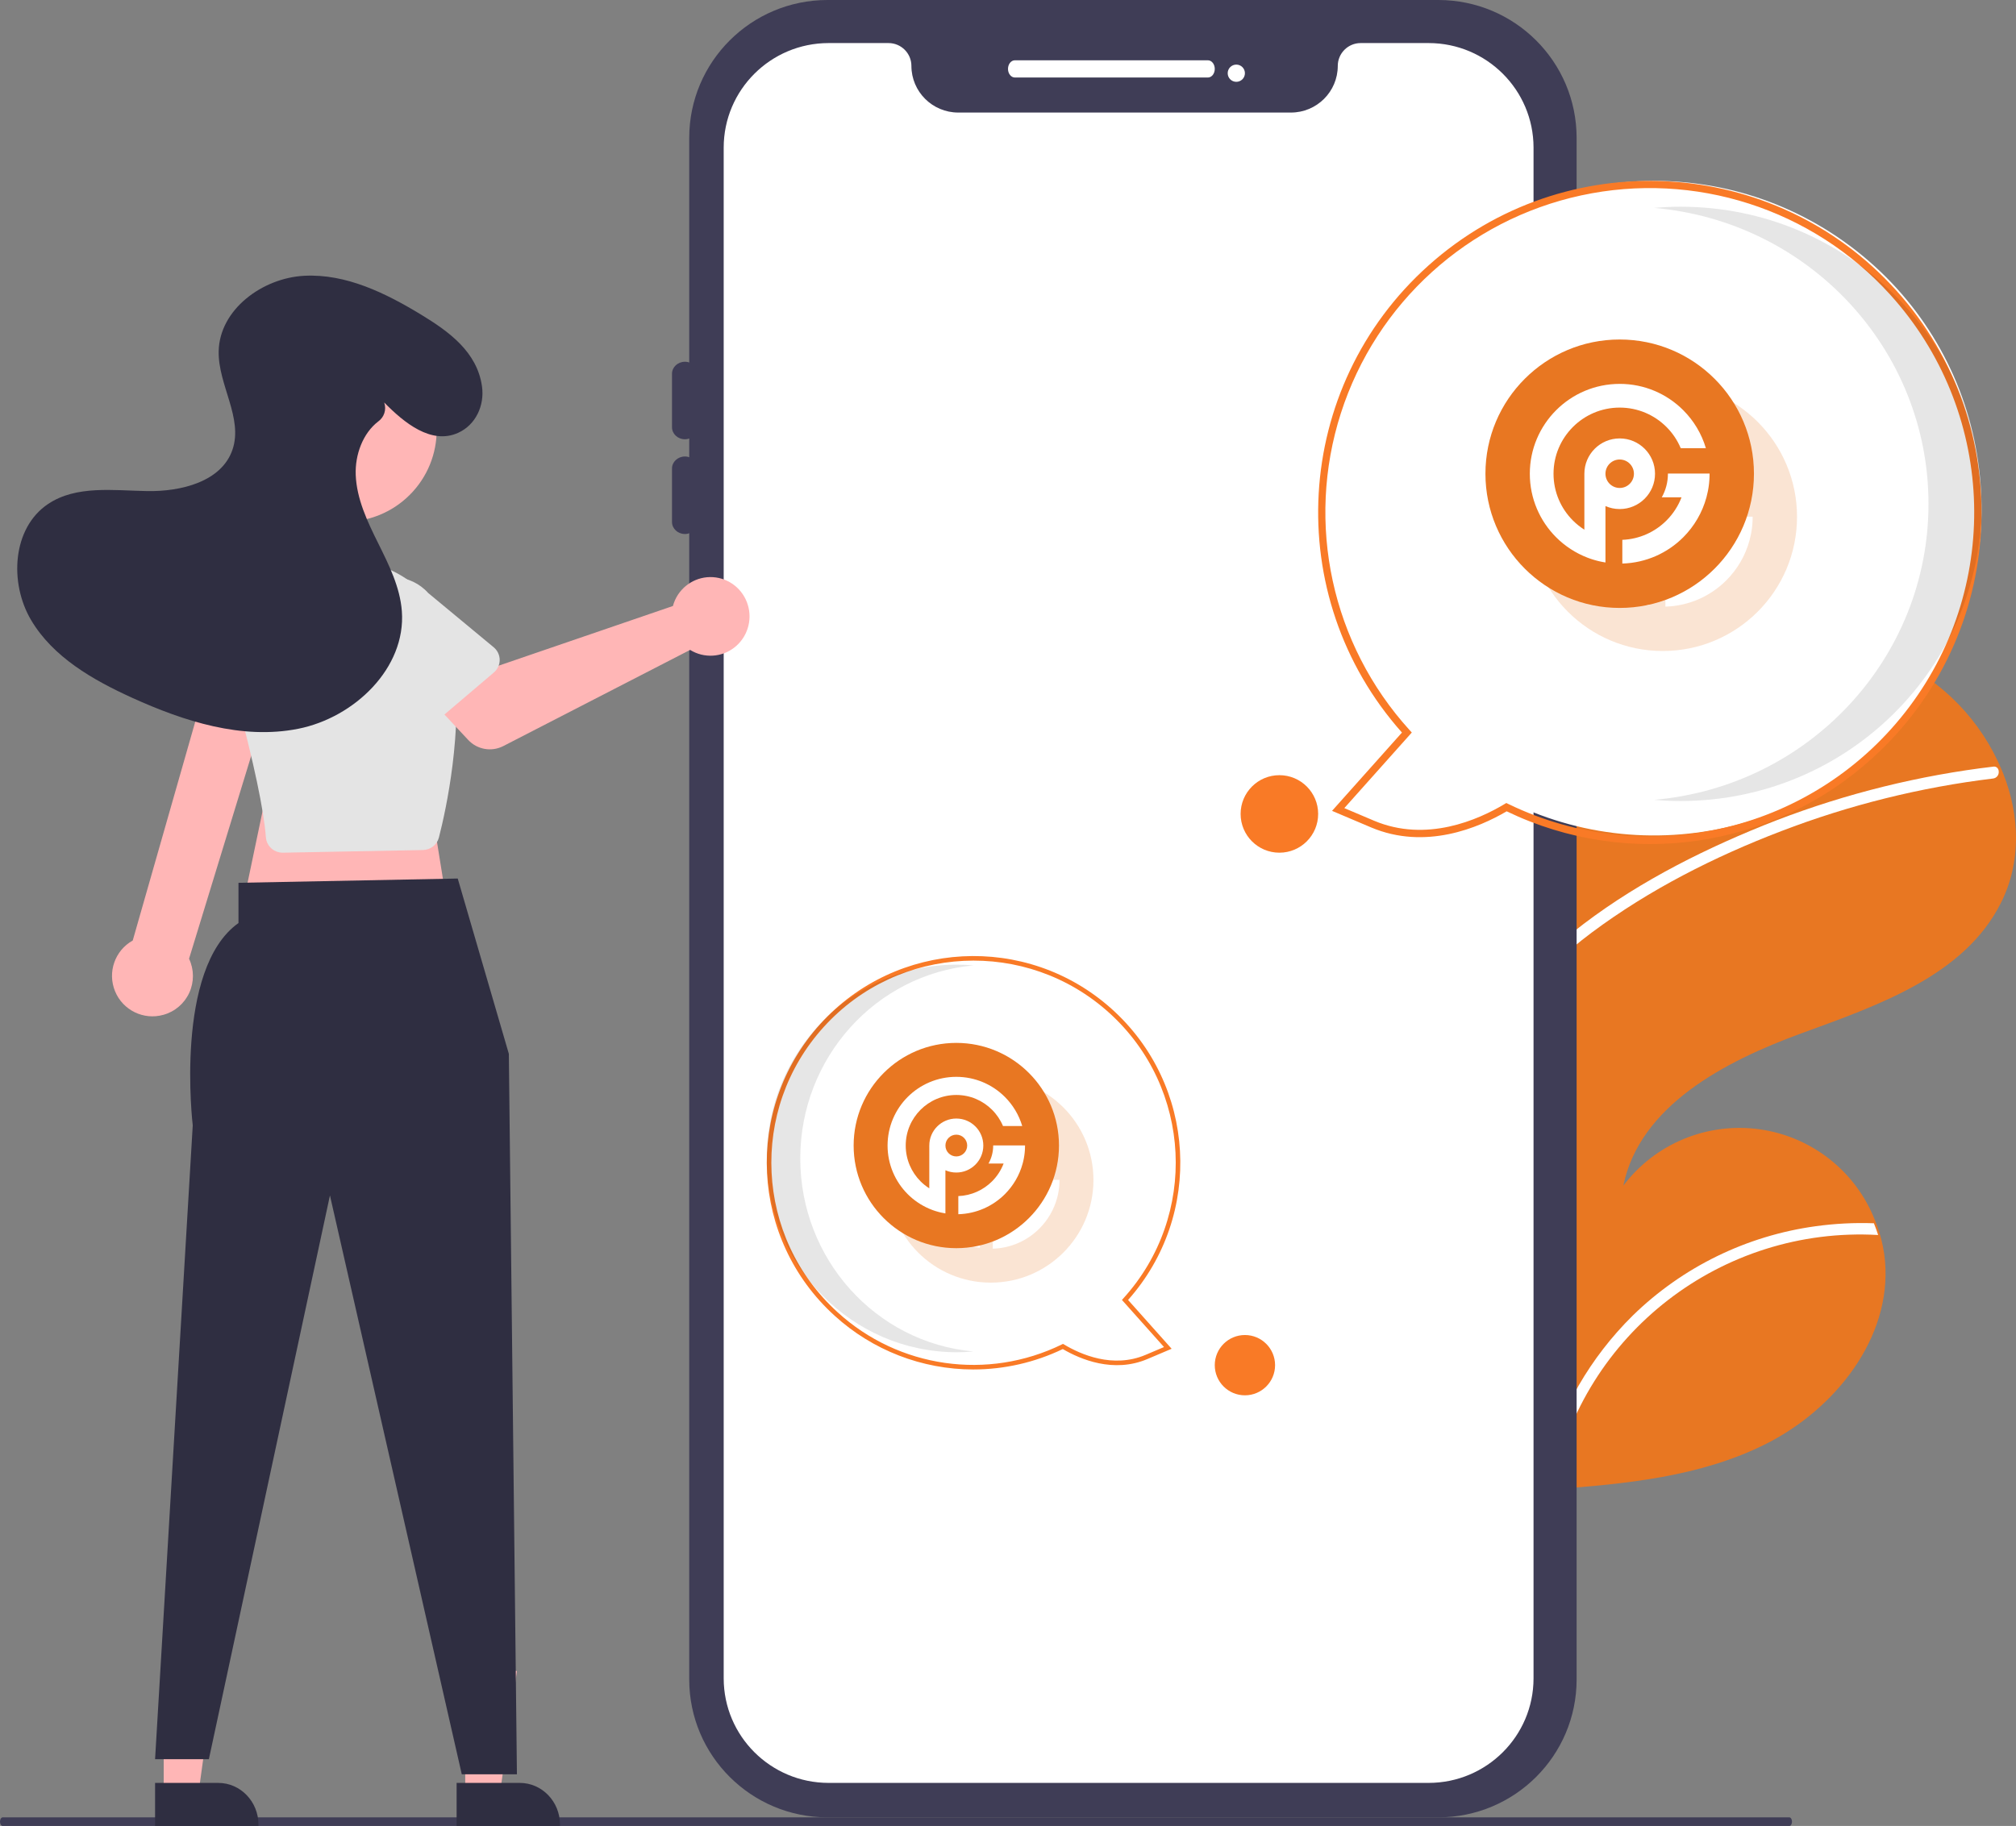 <svg xmlns="http://www.w3.org/2000/svg" width="234" height="212" viewBox="0 0 234 212">
    <rect x="0" y="0" width="234" height="212" fill="#808080" stroke="none"/>
    <g fill="none" fill-rule="evenodd">
        <g>
            <g transform="translate(-85, -206) translate(85, 206)">
                <path fill="#E87722" fill-rule="nonzero" d="M178.457 83.93c-.494.34-.978.683-1.46 1.038-4.657 13.457-7.022 27.598-6.997 41.836-.002 1.647.034 3.29.108 4.928.514 12.287 2.86 24.429 6.96 36.024.217.61.437 1.218.661 1.823.16.435.324.873.5 1.303l.52.642c.012.009.023.025.035.034.07.086.14.172.202.256.299.365.601.726.9 1.09l-.237.027-.592.065.003.004c.2-.013.402-.029.603-.049.073-.003.152-.005.227-.015l.203-.015c8.55-.62 17.291-1.446 24.922-5.297 7.987-4.034 14.543-12.27 13.785-21.175-.102-1.166-.333-2.318-.686-3.434-.148-.466-.318-.923-.5-1.378-2.241-5.678-7.377-9.704-13.43-10.529-6.054-.825-12.082 1.68-15.764 6.55 1.919-9.28 11.737-14.418 20.643-17.675 8.912-3.255 18.95-6.693 23.193-15.169 2.37-4.717 2.188-10.08.28-14.952-.059-.146-.12-.295-.184-.442-2.385-5.727-6.844-10.344-12.488-12.929-10.566-4.641-23.04-2.267-33.419 2.775-2.777 1.351-5.447 2.91-7.988 4.665z"/>
                <path fill="#FFF" fill-rule="nonzero" d="M210.733 142.37c-8.01 1.1-15.453 4.74-21.227 10.38-4.916 4.854-8.428 10.937-10.17 17.61-.102.381-.193.762-.277 1.144-.22-.376-.436-.761-.65-1.143-.136-.244-.276-.492-.409-.74.16.43.321.863.495 1.287l.515.634c.012.01.023.025.035.034.069.085.138.17.2.253.296.36.595.717.89 1.077l-.233.026-.586.064.002.004c.197-.013.399-.029.597-.048.073-.003.151-.005.225-.015.019-.115.045-.23.07-.344 3.508-17.77 19.639-30.237 37.79-29.206-.146-.46-.315-.912-.494-1.362-2.263-.081-4.53.034-6.773.345zM181.338 109.252c-3.171 2.621-5.944 5.693-8.23 9.12-1.19 1.825-2.209 3.757-3.042 5.772-.395.935-.75 1.896-1.066 2.864-.002 1.668.034 3.332.108 4.992.248-1.269.563-2.523.943-3.758.197-.677.419-1.343.657-2.001 2.672-7.377 7.849-13.34 14.062-17.98 6.659-4.963 14.245-8.808 21.975-11.762 7.922-3.04 16.185-5.093 24.604-6.113.395-.05.68-.404.648-.802 0-.168-.067-.329-.184-.448-.126-.113-.298-.16-.463-.125-1.039.126-2.075.256-3.11.415-8.61 1.29-17.028 3.652-25.058 7.03-7.753 3.25-15.386 7.354-21.844 12.796z"/>
                <circle cx="222" cy="66" r="3" fill="#F2F2F2" fill-rule="nonzero"/>
                <path fill="#3F3D56" fill-rule="nonzero" d="M166.962 211H96.038c-8.853-.01-16.028-7.164-16.038-15.992V15.992C80.01 7.164 87.185.01 96.038 0h70.924C175.815.01 182.99 7.164 183 15.992v179.016c-.01 8.828-7.185 15.982-16.038 15.992z"/>
                <path fill="#FFF" fill-rule="nonzero" d="M165.833 5h-7.897c-1.467 0-2.656 1.187-2.658 2.65-.003 2.99-2.434 5.415-5.434 5.418h-38.621c-3-.003-5.432-2.427-5.435-5.418-.001-1.463-1.19-2.65-2.658-2.65h-6.963C89.451 5.009 84.009 10.434 84 17.13v177.74c.009 6.696 5.45 12.121 12.167 12.13h69.666c6.716-.009 12.158-5.434 12.167-12.13V17.13c-.009-6.696-5.45-12.121-12.167-12.13z"/>
                <path fill="#FFF" fill-rule="nonzero" d="M140.2 9h-22.4c-.442 0-.8-.448-.8-1s.358-1 .8-1h22.4c.442 0 .8.448.8 1s-.358 1-.8 1z"/>
                <circle cx="143.5" cy="8.5" r="1" fill="#FFF" fill-rule="nonzero"/>
                <path fill="#3F3D56" fill-rule="nonzero" d="M183.5 71c-.828 0-1.5-.623-1.5-1.392V42.392c0-.769.672-1.392 1.5-1.392s1.5.623 1.5 1.392v27.216c0 .769-.672 1.391-1.5 1.392zM79.5 51c-.828 0-1.5-.626-1.5-1.397v-6.206c0-.772.672-1.397 1.5-1.397s1.5.625 1.5 1.397v6.206c0 .771-.672 1.396-1.5 1.397zM79.5 62c-.828 0-1.5-.626-1.5-1.397v-6.206c0-.772.672-1.397 1.5-1.397s1.5.625 1.5 1.397v6.206c0 .771-.672 1.396-1.5 1.397zM207.69 212H.31c-.17 0-.31-.224-.31-.5s.14-.5.31-.5h207.38c.17 0 .31.224.31.5s-.14.5-.31.5z"/>
                <path fill="#FFB6B6" fill-rule="nonzero" d="M19.001 208L23.066 208 25 194 19 194z"/>
                <path fill="#2F2E41" fill-rule="nonzero" d="M18 207h7.329c2.58 0 4.67 2.168 4.671 4.842V212H18v-5z"/>
                <path fill="#FFB6B6" fill-rule="nonzero" d="M54.001 208L58.066 208 60 194 54 194z"/>
                <path fill="#2F2E41" fill-rule="nonzero" d="M53 207h7.329c2.58 0 4.67 2.168 4.671 4.842V212H53v-5z"/>
                <path fill="#FFB6B6" fill-rule="nonzero" d="M49.474 90L52 105.692 28 106 31.158 90.923z"/>
                <path fill="#2F2E41" fill-rule="nonzero" d="M53.13 102l5.933 20.355L60 206h-6.401l-15.302-67.204-14.052 65.45H18l4.372-73.592s-2.186-18.163 5.308-23.487v-4.671L53.13 102z"/>
                <path fill="#FFB6B6" fill-rule="nonzero" d="M18.955 117.826c1.332-.364 2.435-1.3 3.012-2.557s.569-2.705-.023-3.956L32 78.47 24.604 77l-9.197 32.195c-2.076 1.16-2.958 3.692-2.053 5.894.905 2.202 3.311 3.378 5.6 2.737z"/>
                <circle cx="40.026" cy="49.912" r="10.662" fill="#FFB6B6" fill-rule="nonzero" transform="translate(40.026, 49.912) rotate(-45) translate(-40.026, -49.912)"/>
                <path fill="#E4E4E4" fill-rule="nonzero" d="M32.423 98.963c-.858-.168-1.497-.88-1.561-1.74-.234-3.155-1.391-8.638-3.44-16.298-.933-3.502-.304-7.23 1.728-10.246 2.033-3.016 5.276-5.035 8.915-5.548 3.445-.491 6.946.412 9.705 2.503 2.759 2.091 4.541 5.193 4.941 8.599 1.014 8.79-.898 17.62-1.767 21.008-.216.838-.974 1.431-1.852 1.45L32.842 99c-.14.002-.28-.01-.419-.037z"/>
                <path fill="#FFB6B6" fill-rule="nonzero" d="M78.347 69.679c-.098.22-.177.447-.24.679l-20.259 6.94-3.915-3.448L48 79.125l6.342 6.782c1.052 1.126 2.715 1.416 4.082.712l21.679-11.162c1.605.992 3.652.88 5.14-.282 1.49-1.162 2.11-3.132 1.558-4.947-.551-1.815-2.16-3.096-4.039-3.218-1.879-.123-3.637.94-4.415 2.669z"/>
                <path fill="#E4E4E4" fill-rule="nonzero" d="M57.319 78.083l-7.573 6.439c-.436.37-1.016.538-1.59.459-.573-.08-1.082-.398-1.395-.872l-5.417-8.21c-1.992-2.245-1.741-5.636.56-7.58 2.301-1.946 5.786-1.711 7.79.523l7.607 6.307c.44.366.695.9.699 1.463.003.564-.245 1.1-.681 1.471zM31.006 85.868l-8.816-3.514c-.508-.202-.904-.619-1.084-1.14-.18-.523-.128-1.099.143-1.579l4.704-8.308c1.064-2.706 4.086-4.027 6.756-2.954s3.98 4.137 2.928 6.848l-2.119 9.305c-.122.54-.47.997-.953 1.255-.483.258-1.052.29-1.56.087z"/>
                <path fill="#2F2E41" fill-rule="nonzero" d="M44.59 46.725c2.316 2.36 5.46 4.936 8.583 3.529 2.05-.924 3.087-3.18 2.771-5.404-.567-3.997-3.84-6.355-7.03-8.297-4.15-2.525-8.762-4.793-13.615-4.533-4.852.261-9.82 3.916-9.917 8.764-.078 3.899 2.86 7.737 1.601 11.428-1.267 3.716-5.966 4.874-9.899 4.805-3.932-.07-8.224-.69-11.494 1.491-4.17 2.783-4.534 9.16-1.987 13.473 2.548 4.313 7.16 6.952 11.726 9.03 6.048 2.75 12.755 4.895 19.276 3.604 6.52-1.292 12.538-7.05 12.038-13.664-.212-2.794-1.505-5.375-2.75-7.886-1.247-2.51-2.494-5.125-2.604-7.925-.09-2.333.818-4.841 2.63-6.22.672-.49.95-1.357.689-2.146l-.017-.049z"/>
                <path fill="#FFF" fill-rule="nonzero" d="M175.392 93.174c-3.373 2.023-9.384 4.558-15.526 1.953l-3.97-1.684 7.956-8.919c-13.156-14.505-13.133-36.632.052-51.11 13.186-14.478 35.216-16.565 50.885-4.82 15.67 11.745 19.847 33.474 9.649 50.192-10.199 16.717-31.432 22.946-49.046 14.388z"/>
                <g>
                    <g opacity=".2" transform="translate(171, 38) translate(5, 5)">
                        <circle cx="17" cy="17" r="15.583" fill="#E87722"/>
                        <g>
                            <path d="M0 0H34V34H0z"/>
                            <path fill="#FFF" fill-rule="nonzero" d="M27.425 17.406v.013c-.005.12-.012.239-.02.357l-.008.1-.022.233-.02.177-.03.216-.02.138-.035.206-.03.167c-.047.235-.1.467-.162.696l-.007.027c-.483 1.782-1.426 3.375-2.693 4.644-1.821 1.82-4.314 2.97-7.072 3.05v-2.754c1.999-.079 3.801-.921 5.123-2.243.759-.759 1.36-1.676 1.75-2.697h-2.294c.454-.808.713-1.74.713-2.734v-.019h4.835v.019l-.006.344-.002.06zM17 6.569c2.88 0 5.49 1.169 7.378 3.057 1.211 1.212 2.126 2.721 2.627 4.41h-2.92c-.39-.93-.954-1.764-1.656-2.463-1.388-1.39-3.308-2.25-5.429-2.25-2.121 0-4.041.86-5.43 2.25-1.389 1.39-2.25 3.308-2.25 5.429 0 2.12.861 4.041 2.25 5.43.402.402.848.76 1.33 1.065v-6.495c0-2.264 1.836-4.1 4.1-4.1 2.264 0 4.1 1.836 4.1 4.1 0 2.265-1.836 4.1-4.1 4.1-.588 0-1.147-.124-1.652-.347v6.55c-.14-.022-.28-.047-.418-.075l.418.075c-.154-.025-.307-.052-.458-.084-.114-.023-.227-.048-.34-.075l-.142-.036c-.084-.021-.168-.044-.252-.068l-.137-.04c-.076-.022-.152-.046-.227-.07l-.18-.06c-.065-.022-.13-.045-.195-.07l-.164-.06c-1.373-.53-2.607-1.34-3.63-2.362-1.887-1.889-3.056-4.498-3.056-7.378s1.169-5.49 3.055-7.376C11.511 7.738 14.12 6.57 17 6.57zm0 8.78c-.913 0-1.652.741-1.652 1.653 0 .913.739 1.652 1.652 1.652.913 0 1.652-.739 1.652-1.652 0-.912-.739-1.652-1.652-1.652z"/>
                        </g>
                    </g>
                    <g transform="translate(171, 38)">
                        <circle cx="17" cy="17" r="15.583" fill="#E87722"/>
                        <g>
                            <path d="M0 0H34V34H0z"/>
                            <path fill="#FFF" fill-rule="nonzero" d="M27.425 17.406v.013c-.005.12-.012.239-.02.357l-.008.1-.022.233-.02.177-.03.216-.02.138-.035.206-.03.167c-.047.235-.1.467-.162.696l-.007.027c-.483 1.782-1.426 3.375-2.693 4.644-1.821 1.82-4.314 2.97-7.072 3.05v-2.754c1.999-.079 3.801-.921 5.123-2.243.759-.759 1.36-1.676 1.75-2.697h-2.294c.454-.808.713-1.74.713-2.734v-.019h4.835v.019l-.006.344-.002.06zM17 6.569c2.88 0 5.49 1.169 7.378 3.057 1.211 1.212 2.126 2.721 2.627 4.41h-2.92c-.39-.93-.954-1.764-1.656-2.463-1.388-1.39-3.308-2.25-5.429-2.25-2.121 0-4.041.86-5.43 2.25-1.389 1.39-2.25 3.308-2.25 5.429 0 2.12.861 4.041 2.25 5.43.402.402.848.76 1.33 1.065v-6.495c0-2.264 1.836-4.1 4.1-4.1 2.264 0 4.1 1.836 4.1 4.1 0 2.265-1.836 4.1-4.1 4.1-.588 0-1.147-.124-1.652-.347v6.55c-.14-.022-.28-.047-.418-.075l.418.075c-.154-.025-.307-.052-.458-.084-.114-.023-.227-.048-.34-.075l-.142-.036c-.084-.021-.168-.044-.252-.068l-.137-.04c-.076-.022-.152-.046-.227-.07l-.18-.06c-.065-.022-.13-.045-.195-.07l-.164-.06c-1.373-.53-2.607-1.34-3.63-2.362-1.887-1.889-3.056-4.498-3.056-7.378s1.169-5.49 3.055-7.376C11.511 7.738 14.12 6.57 17 6.57zm0 8.78c-.913 0-1.652.741-1.652 1.653 0 .913.739 1.652 1.652 1.652.913 0 1.652-.739 1.652-1.652 0-.912-.739-1.652-1.652-1.652z"/>
                        </g>
                    </g>
                </g>
                <path fill="#F97A26" fill-rule="nonzero" d="M174.881 94.196c-3.248 1.906-9.435 4.54-15.744 1.866l-4.524-1.919 8.114-9.091c-14.094-15.847-12.709-40.104 3.098-54.245 15.807-14.14 40.08-12.836 54.278 2.918 14.2 15.753 12.974 40.019-2.739 54.264-11.564 10.547-28.382 13.004-42.483 6.207zm44.507-59.995c-9.034-9.967-22.703-14.356-35.855-11.515-13.151 2.842-23.786 12.483-27.896 25.29-4.11 12.806-1.07 26.832 7.975 36.79l.257.283-7.832 8.775 3.432 1.456c6.093 2.583 12.121-.1 15.173-1.93l.197-.118.207.1c16.225 7.88 35.761 3.15 46.58-11.277 10.82-14.428 9.88-34.498-2.238-47.854z"/>
                <path fill="#000" fill-rule="nonzero" d="M223.843 58.5c0-17.872-13.82-32.784-31.843-34.364 1.017-.088 2.047-.136 3.087-.136C214.372 24.01 230 39.453 230 58.5S214.372 92.99 195.087 93c-1.039 0-2.066-.048-3.082-.136 18.022-1.583 31.837-16.494 31.838-34.364z" opacity=".1"/>
                <path fill="#FFF" fill-rule="nonzero" d="M96.877 152.777c-7.19-6.521-9.744-16.731-6.47-25.87 3.273-9.138 11.728-15.405 21.424-15.878 9.695-.473 18.72 4.94 22.868 13.717 4.147 8.776 2.6 19.187-3.922 26.377l5.025 5.633-2.507 1.064c-3.88 1.645-7.676.044-9.806-1.234-8.816 4.284-19.351 2.776-26.612-3.809z"/>
                <g>
                    <g opacity=".2" transform="translate(98, 120) translate(4, 4)">
                        <circle cx="13" cy="13" r="11.917" fill="#E87722"/>
                        <g>
                            <path d="M0 0H26V26H0z"/>
                            <path fill="#FFF" fill-rule="nonzero" d="M20.978 12.987v.014c0 .114-.002.228-.007.34l.007-.34c0 .158-.005.314-.014.47-.003.063-.008.126-.013.189l-.013.146-.02.177c-.007.062-.016.123-.024.184l-.02.121c-.01.067-.022.134-.034.2l-.029.144-.03.14c-.015.065-.03.13-.047.193-.01.043-.021.085-.033.127-.37 1.363-1.09 2.581-2.06 3.551-1.392 1.393-3.298 2.272-5.407 2.333V18.87c1.529-.06 2.907-.704 3.918-1.715.58-.58 1.04-1.281 1.337-2.062h-1.753c.347-.619.545-1.331.545-2.092v-.014h3.697zM13 5.024c2.203 0 4.198.893 5.642 2.337.926.927 1.626 2.081 2.009 3.372h-2.233c-.298-.71-.73-1.348-1.266-1.883C16.09 7.787 14.622 7.129 13 7.129c-1.622 0-3.09.658-4.152 1.72-1.062 1.063-1.72 2.53-1.72 4.152 0 1.622.658 3.09 1.72 4.154.307.306.648.58 1.016.813L9.865 13c0-1.73 1.404-3.135 3.135-3.135 1.731 0 3.135 1.404 3.135 3.135 0 1.733-1.404 3.135-3.135 3.135-.45 0-.877-.094-1.264-.265v5.01c-.12-.02-.238-.042-.357-.066l.358.065c-.154-.024-.306-.053-.457-.086-.095-.021-.19-.044-.283-.068l-.069-.018c-.092-.025-.184-.051-.274-.08l-.1-.03-.24-.082-.122-.045c-.1-.038-.2-.078-.299-.12l-.028-.011c-.943-.404-1.792-.983-2.507-1.697-1.442-1.444-2.336-3.439-2.336-5.642 0-2.202.894-4.197 2.336-5.64C8.802 5.917 10.798 5.024 13 5.024zm0 6.714c-.698 0-1.263.566-1.263 1.263 0 .699.565 1.264 1.263 1.264S14.263 13.7 14.263 13c0-.697-.565-1.263-1.263-1.263z"/>
                        </g>
                    </g>
                    <g transform="translate(98, 120)">
                        <circle cx="13" cy="13" r="11.917" fill="#E87722"/>
                        <g>
                            <path d="M0 0H26V26H0z"/>
                            <path fill="#FFF" fill-rule="nonzero" d="M20.978 12.987v.014c0 .114-.002.228-.007.34l.007-.34c0 .158-.005.314-.014.47-.003.063-.008.126-.013.189l-.013.146-.02.177c-.007.062-.016.123-.024.184l-.02.121c-.01.067-.022.134-.034.2l-.029.144-.03.14c-.015.065-.03.13-.047.193-.01.043-.021.085-.033.127-.37 1.363-1.09 2.581-2.06 3.551-1.392 1.393-3.298 2.272-5.407 2.333V18.87c1.529-.06 2.907-.704 3.918-1.715.58-.58 1.04-1.281 1.337-2.062h-1.753c.347-.619.545-1.331.545-2.092v-.014h3.697zM13 5.024c2.203 0 4.198.893 5.642 2.337.926.927 1.626 2.081 2.009 3.372h-2.233c-.298-.71-.73-1.348-1.266-1.883C16.09 7.787 14.622 7.129 13 7.129c-1.622 0-3.09.658-4.152 1.72-1.062 1.063-1.72 2.53-1.72 4.152 0 1.622.658 3.09 1.72 4.154.307.306.648.58 1.016.813L9.865 13c0-1.73 1.404-3.135 3.135-3.135 1.731 0 3.135 1.404 3.135 3.135 0 1.733-1.404 3.135-3.135 3.135-.45 0-.877-.094-1.264-.265v5.01c-.12-.02-.238-.042-.357-.066l.358.065c-.154-.024-.306-.053-.457-.086-.095-.021-.19-.044-.283-.068l-.069-.018c-.092-.025-.184-.051-.274-.08l-.1-.03-.24-.082-.122-.045c-.1-.038-.2-.078-.299-.12l-.028-.011c-.943-.404-1.792-.983-2.507-1.697-1.442-1.444-2.336-3.439-2.336-5.642 0-2.202.894-4.197 2.336-5.64C8.802 5.917 10.798 5.024 13 5.024zm0 6.714c-.698 0-1.263.566-1.263 1.263 0 .699.565 1.264 1.263 1.264S14.263 13.7 14.263 13c0-.697-.565-1.263-1.263-1.263z"/>
                        </g>
                    </g>
                </g>
                <path fill="#F97A26" fill-rule="nonzero" d="M112.97 159c-5.955-.005-11.694-2.23-16.093-6.24-9.795-8.88-10.559-24.007-1.708-33.828 8.852-9.82 23.982-10.633 33.836-1.818s10.718 23.936 1.932 33.815l5.057 5.667-2.82 1.196c-3.932 1.668-7.79.025-9.814-1.163-3.243 1.558-6.793 2.368-10.39 2.371zm-15.737-6.633c7.087 6.465 17.407 7.942 26.024 3.724l.129-.063.123.074c1.902 1.14 5.66 2.813 9.458 1.203l2.14-.908-4.882-5.47.16-.177c8.708-9.597 7.984-24.433-1.618-33.138-9.601-8.704-24.444-7.98-33.152 1.617-8.708 9.598-7.984 24.434 1.618 33.138z"/>
                <path fill="#000" fill-rule="nonzero" d="M92.888 134.5c0-11.655 8.728-21.38 20.112-22.412-.643-.057-1.293-.088-1.95-.088-12.18.007-22.05 10.078-22.05 22.5s9.87 22.493 22.05 22.5c.656 0 1.305-.031 1.947-.089-11.382-1.032-20.108-10.757-20.109-22.411z" opacity=".1"/>
                <circle cx="144.5" cy="158.5" r="3.5" fill="#F97A26" fill-rule="nonzero"/>
                <circle cx="148.5" cy="94.5" r="4.5" fill="#F97A26" fill-rule="nonzero"/>
            </g>
        </g>
    </g>
</svg>
